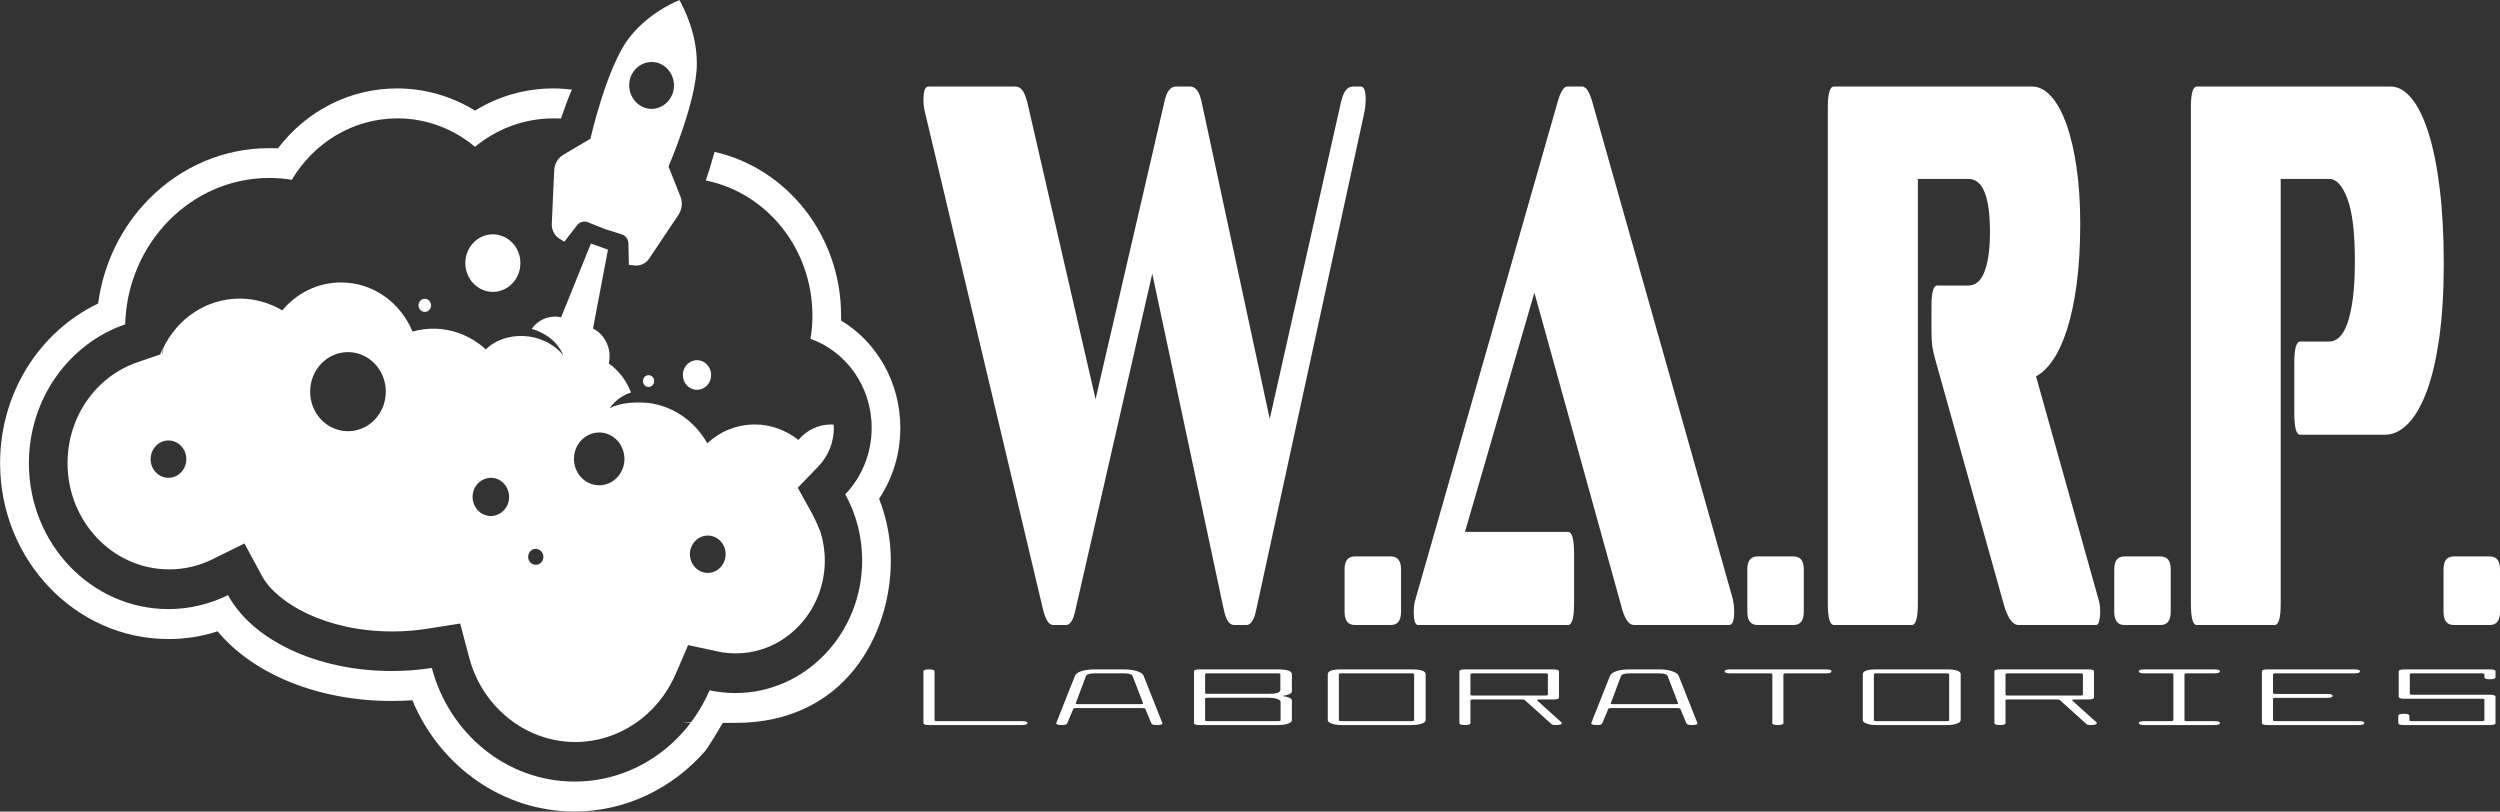 <?xml version="1.0" encoding="UTF-8"?>
<svg width="4448px" height="1444px" viewBox="0 0 4448 1444" version="1.1" xmlns="http://www.w3.org/2000/svg" xmlns:xlink="http://www.w3.org/1999/xlink">
    <rect x="0" y="0" width="4448" height="1444" fill="#333333" stroke="none"/>
    <!-- Generator: Sketch 44.1 (41455) - http://www.bohemiancoding.com/sketch -->
    <title>Group</title>
    <desc>Created with Sketch.</desc>
    <defs></defs>
    <g id="Page-1" stroke="none" stroke-width="1" fill="none" fill-rule="evenodd">
        <g id="Group" fill-rule="nonzero" fill="#FFFFFF">
            <g id="warplabs-name" transform="translate(1643, 154)">
                <path d="M552.366,958 C548.6,958 545.17,955.893 542.077,951.679 C538.983,947.465 536.361,940.207 534.209,929.906 L407.112,332.912 L270.736,929.906 C268.584,940.207 266.096,947.465 263.271,951.679 C260.447,955.893 257.421,958 254.193,958 L230.791,958 C223.259,958 217.207,948.635 212.634,929.906 L3.228,47.76 C1.076,40.268 0,32.308 0,23.88 C0,7.96 2.959,0 8.877,0 L163.813,0 C168.386,0 172.354,2.107 175.716,6.321 C179.078,10.535 182.104,17.793 184.794,28.094 L306.242,556.258 L428.497,28.094 C430.649,17.793 433.473,10.535 436.97,6.321 C440.467,2.107 444.502,0 449.074,0 L474.494,0 C479.066,0 483.101,2.107 486.598,6.321 C490.095,10.535 492.919,17.793 495.071,28.094 L616.116,591.375 L742.809,28.094 C745.229,17.793 748.188,10.535 751.685,6.321 C755.182,2.107 759.217,0 763.79,0 L778.315,0 C783.964,0 786.788,7.492 786.788,22.475 C786.788,29.967 785.981,37.927 784.367,46.355 L592.31,929.906 C590.158,940.207 587.603,947.465 584.644,951.679 C581.685,955.893 578.592,958 575.364,958 L552.366,958 Z M767.421,958 C755.316,958 749.264,950.146 749.264,934.438 L749.264,859.039 C749.264,843.679 755.316,836 767.421,836 L831.574,836 C843.679,836 849.731,843.679 849.731,859.039 L849.731,934.438 C849.731,950.146 843.679,958 831.574,958 L767.421,958 Z M1264.106,958 C1255.498,958 1248.505,948.635 1243.125,929.906 L1086.978,366.625 L963.513,792.246 L1146.693,792.246 C1153.956,792.246 1157.587,804.888 1157.587,830.173 L1157.587,920.073 C1157.587,945.358 1153.956,958 1146.693,958 L879.992,958 C874.881,958 872.326,950.04 872.326,934.12 C872.326,931.311 872.528,927.799 872.931,923.585 C873.335,919.371 874.209,915.391 875.554,911.645 L1128.536,26.689 C1133.647,8.896 1139.296,0 1145.483,0 L1172.112,0 C1178.837,0 1184.755,8.896 1189.866,26.689 L1439.217,908.836 C1440.562,913.518 1441.436,918.2 1441.839,922.883 C1442.243,927.565 1442.445,931.779 1442.445,935.525 C1442.445,950.508 1439.351,958 1433.165,958 L1264.106,958 Z M1484.003,958 C1471.899,958 1465.847,950.146 1465.847,934.438 L1465.847,859.039 C1465.847,843.679 1471.899,836 1484.003,836 L1548.157,836 C1560.261,836 1566.313,843.679 1566.313,859.039 L1566.313,934.438 C1566.313,950.146 1560.261,958 1548.157,958 L1484.003,958 Z M1948.41,958 C1937.65,958 1928.774,945.358 1921.78,920.073 L1800.332,486.023 C1798.18,478.532 1796.499,471.274 1795.289,464.251 C1794.078,457.227 1793.473,447.16 1793.473,434.05 L1793.473,390.504 C1793.473,366.156 1796.97,353.982 1803.964,353.982 L1859.241,353.982 C1872.152,353.982 1881.768,345.554 1888.089,328.698 C1894.411,311.842 1897.571,288.43 1897.571,258.463 C1897.571,195.72 1884.794,164.349 1859.241,164.349 L1769.264,164.349 L1769.264,920.073 C1769.264,945.358 1765.633,958 1758.37,958 L1619.976,958 C1612.714,958 1609.082,945.358 1609.082,920.073 L1609.082,36.522 C1609.082,12.174 1612.714,0 1619.976,0 L1972.619,0 C1984.723,0 1996.021,5.853 2006.511,17.559 C2017.002,29.264 2026.08,45.887 2033.746,67.425 C2041.412,88.964 2047.397,114.716 2051.701,144.683 C2056.005,174.65 2058.157,207.894 2058.157,244.416 C2058.157,283.748 2056.072,319.099 2051.903,350.471 C2047.733,381.842 2042.085,408.765 2034.956,431.24 C2027.828,453.716 2019.49,471.976 2009.941,486.023 C2000.392,500.07 1990.237,509.903 1979.478,515.522 L2090.839,913.05 C2092.722,918.669 2093.663,926.16 2093.663,935.525 C2093.663,941.144 2093.058,946.294 2091.847,950.977 C2090.637,955.659 2088.821,958 2086.4,958 L1948.41,958 Z M2136.835,958 C2124.731,958 2118.679,950.146 2118.679,934.438 L2118.679,859.039 C2118.679,843.679 2124.731,836 2136.835,836 L2200.989,836 C2213.093,836 2219.146,843.679 2219.146,859.039 L2219.146,934.438 C2219.146,950.146 2213.093,958 2200.989,958 L2136.835,958 Z M2449.533,619.469 C2442.54,619.469 2439.043,606.827 2439.043,581.543 L2439.043,491.642 C2439.043,466.358 2442.54,453.716 2449.533,453.716 L2501.179,453.716 C2507.635,453.716 2513.619,451.14 2519.134,445.99 C2524.648,440.839 2529.422,432.645 2533.457,421.408 C2537.492,410.17 2540.72,395.421 2543.141,377.16 C2545.562,358.899 2546.772,336.19 2546.772,309.032 C2546.772,259.4 2542.334,222.878 2533.457,199.466 C2524.581,176.055 2513.821,164.349 2501.179,164.349 L2414.834,164.349 L2414.834,920.073 C2414.834,945.358 2411.203,958 2403.94,958 L2265.546,958 C2258.552,958 2255.055,945.358 2255.055,920.073 L2255.055,36.522 C2255.055,12.174 2258.552,0 2265.546,0 L2610.522,0 C2623.703,0 2636.076,7.023 2647.642,21.07 C2659.209,35.117 2669.229,55.485 2677.702,82.174 C2686.175,108.864 2692.832,141.874 2697.674,181.205 C2702.516,220.537 2704.937,265.018 2704.937,314.651 C2704.937,365.22 2702.247,409.468 2696.867,447.394 C2691.487,485.321 2684.09,516.927 2674.676,542.211 C2665.261,567.496 2654.165,586.693 2641.388,599.804 C2628.611,612.914 2614.826,619.469 2600.032,619.469 L2449.533,619.469 Z M2722.69,958 C2710.585,958 2704.533,950.146 2704.533,934.438 L2704.533,859.039 C2704.533,843.679 2710.585,836 2722.69,836 L2786.843,836 C2798.948,836 2805,843.679 2805,859.039 L2805,934.438 C2805,950.146 2798.948,958 2786.843,958 L2722.69,958 Z" id="W.A.R.P."></path>
                <path d="M9.674,1037 C16.382,1037 19.735,1038.143 19.735,1040.428 L19.735,1127.361 C19.735,1128.458 21.154,1129.007 23.992,1129.007 L175.296,1129.007 C181.746,1129.007 184.97,1130.15 184.97,1132.435 C184.97,1134.812 181.746,1136 175.296,1136 L9.674,1136 C3.225,1136 0,1134.812 0,1132.435 L0,1040.428 C0,1038.143 3.225,1037 9.674,1037 Z M356.397,1037 C365.684,1037 373.552,1038.051 380.002,1040.154 C386.451,1042.256 390.321,1044.907 391.611,1048.107 L424.89,1132.024 C425.148,1132.115 425.277,1132.343 425.277,1132.709 C425.277,1134.903 421.794,1136 414.829,1136 C409.411,1136 406.316,1134.994 405.542,1132.983 L394.707,1107.205 C394.449,1106.291 392.901,1105.834 390.063,1105.834 L271.264,1105.834 C268.426,1105.834 266.878,1106.291 266.621,1107.205 L255.785,1132.983 C255.011,1134.994 251.916,1136 246.498,1136 C239.533,1136 236.05,1134.903 236.05,1132.709 C236.05,1132.343 236.179,1132.115 236.437,1132.024 L269.716,1048.107 C271.006,1044.907 274.747,1042.256 280.938,1040.154 C287.13,1038.051 295.127,1037 304.93,1037 L356.397,1037 Z M304.93,1043.993 C295.643,1043.993 290.355,1045.684 289.065,1049.066 L270.877,1097.47 C270.877,1098.384 272.296,1098.841 275.134,1098.841 L386.193,1098.841 C389.289,1098.841 390.837,1098.384 390.837,1097.47 L372.263,1049.066 C370.973,1045.684 365.684,1043.993 356.397,1043.993 L304.93,1043.993 Z M630.37,1037 C647.138,1037 655.523,1039.879 655.523,1045.639 L655.523,1076.216 C655.523,1079.781 649.847,1082.478 638.496,1084.306 C649.847,1085.952 655.523,1088.557 655.523,1092.122 L655.523,1127.361 C655.523,1129.83 653.201,1131.886 648.557,1133.532 C643.914,1135.177 637.851,1136 630.37,1136 L491.062,1136 C484.612,1136 481.387,1134.812 481.387,1132.435 L481.387,1040.428 C481.387,1038.143 484.612,1037 491.062,1037 L630.37,1037 Z M505.379,1043.993 C502.542,1043.993 501.123,1044.542 501.123,1045.639 L501.123,1078.821 C501.123,1079.918 502.542,1080.467 505.379,1080.467 L614.504,1080.467 C628.177,1080.467 635.013,1078.09 635.013,1073.337 L635.013,1045.639 C635.013,1044.542 633.466,1043.993 630.37,1043.993 L505.379,1043.993 Z M505.379,1087.46 C502.542,1087.46 501.123,1087.963 501.123,1088.968 L501.123,1127.361 C501.123,1128.458 502.542,1129.007 505.379,1129.007 L630.757,1129.007 C633.853,1129.007 635.4,1128.458 635.4,1127.361 L635.4,1094.453 C635.4,1092.442 633.272,1090.774 629.015,1089.448 C624.759,1088.123 619.922,1087.46 614.504,1087.46 L505.379,1087.46 Z M868.355,1037 C885.123,1037 893.508,1039.879 893.508,1045.639 L893.508,1127.361 C893.508,1129.83 891.186,1131.886 886.542,1133.532 C881.899,1135.177 875.836,1136 868.355,1136 L743.364,1136 C736.915,1136 731.304,1135.177 726.531,1133.532 C721.759,1131.886 719.372,1129.83 719.372,1127.361 L719.372,1045.639 C719.372,1039.879 727.37,1037 743.364,1037 L868.355,1037 Z M743.364,1043.993 C740.527,1043.993 739.108,1044.542 739.108,1045.639 L739.108,1127.361 C739.108,1128.458 740.527,1129.007 743.364,1129.007 L868.355,1129.007 C871.45,1129.007 872.998,1128.458 872.998,1127.361 L872.998,1045.639 C872.998,1044.542 871.45,1043.993 868.355,1043.993 L743.364,1043.993 Z M1120.657,1037 C1127.365,1037 1130.719,1038.143 1130.719,1040.428 L1130.719,1086.911 C1130.719,1089.288 1127.365,1090.476 1120.657,1090.476 L1096.665,1090.476 C1093.57,1090.476 1092.022,1090.934 1092.022,1091.848 C1092.022,1092.305 1092.151,1092.579 1092.409,1092.67 L1134.975,1131.064 C1135.491,1131.795 1135.749,1132.252 1135.749,1132.435 C1135.749,1134.812 1132.266,1136 1125.301,1136 C1120.657,1136 1117.82,1135.269 1116.788,1133.806 L1069.965,1091.573 C1068.675,1090.842 1067.127,1090.476 1065.321,1090.476 L977.866,1090.476 C974.771,1090.476 973.223,1091.025 973.223,1092.122 L973.223,1132.435 C973.223,1134.812 969.998,1136 963.549,1136 C956.841,1136 953.488,1134.812 953.488,1132.435 L953.488,1040.428 C953.488,1038.143 956.841,1037 963.549,1037 L1120.657,1037 Z M1110.983,1045.639 C1110.983,1044.542 1109.435,1043.993 1106.34,1043.993 L977.866,1043.993 C974.771,1043.993 973.223,1044.542 973.223,1045.639 L973.223,1081.838 C973.223,1082.935 974.771,1083.483 977.866,1083.483 L1106.34,1083.483 C1109.435,1083.483 1110.983,1082.935 1110.983,1081.838 L1110.983,1045.639 Z M1308.337,1037 C1317.624,1037 1325.492,1038.051 1331.942,1040.154 C1338.391,1042.256 1342.261,1044.907 1343.551,1048.107 L1376.83,1132.024 C1377.088,1132.115 1377.217,1132.343 1377.217,1132.709 C1377.217,1134.903 1373.734,1136 1366.769,1136 C1361.351,1136 1358.255,1134.994 1357.481,1132.983 L1346.646,1107.205 C1346.388,1106.291 1344.841,1105.834 1342.003,1105.834 L1223.204,1105.834 C1220.366,1105.834 1218.818,1106.291 1218.56,1107.205 L1207.725,1132.983 C1206.951,1134.994 1203.855,1136 1198.438,1136 C1191.472,1136 1187.99,1134.903 1187.99,1132.709 C1187.99,1132.343 1188.119,1132.115 1188.377,1132.024 L1221.656,1048.107 C1222.946,1044.907 1226.686,1042.256 1232.878,1040.154 C1239.069,1038.051 1247.067,1037 1256.87,1037 L1308.337,1037 Z M1256.87,1043.993 C1247.583,1043.993 1242.294,1045.684 1241.004,1049.066 L1222.817,1097.47 C1222.817,1098.384 1224.236,1098.841 1227.073,1098.841 L1338.133,1098.841 C1341.229,1098.841 1342.777,1098.384 1342.777,1097.47 L1324.202,1049.066 C1322.912,1045.684 1317.624,1043.993 1308.337,1043.993 L1256.87,1043.993 Z M1605.915,1037 C1612.364,1037 1615.589,1038.143 1615.589,1040.428 C1615.589,1042.805 1612.364,1043.993 1605.915,1043.993 L1534.713,1043.993 C1531.617,1043.993 1530.069,1044.542 1530.069,1045.639 L1530.069,1132.435 C1530.069,1134.812 1526.715,1136 1520.008,1136 C1513.558,1136 1510.334,1134.812 1510.334,1132.435 L1510.334,1045.639 C1510.334,1044.542 1508.786,1043.993 1505.69,1043.993 L1435.262,1043.993 C1428.812,1043.993 1425.588,1042.805 1425.588,1040.428 C1425.588,1038.143 1428.812,1037 1435.262,1037 L1605.915,1037 Z M1820.294,1037 C1837.063,1037 1845.447,1039.879 1845.447,1045.639 L1845.447,1127.361 C1845.447,1129.83 1843.126,1131.886 1838.482,1133.532 C1833.838,1135.177 1827.776,1136 1820.294,1136 L1695.304,1136 C1688.854,1136 1683.244,1135.177 1678.471,1133.532 C1673.698,1131.886 1671.312,1129.83 1671.312,1127.361 L1671.312,1045.639 C1671.312,1039.879 1679.309,1037 1695.304,1037 L1820.294,1037 Z M1695.304,1043.993 C1692.466,1043.993 1691.047,1044.542 1691.047,1045.639 L1691.047,1127.361 C1691.047,1128.458 1692.466,1129.007 1695.304,1129.007 L1820.294,1129.007 C1823.39,1129.007 1824.938,1128.458 1824.938,1127.361 L1824.938,1045.639 C1824.938,1044.542 1823.39,1043.993 1820.294,1043.993 L1695.304,1043.993 Z M2072.597,1037 C2079.305,1037 2082.658,1038.143 2082.658,1040.428 L2082.658,1086.911 C2082.658,1089.288 2079.305,1090.476 2072.597,1090.476 L2048.605,1090.476 C2045.509,1090.476 2043.962,1090.934 2043.962,1091.848 C2043.962,1092.305 2044.091,1092.579 2044.349,1092.67 L2086.915,1131.064 C2087.431,1131.795 2087.689,1132.252 2087.689,1132.435 C2087.689,1134.812 2084.206,1136 2077.241,1136 C2072.597,1136 2069.759,1135.269 2068.727,1133.806 L2021.904,1091.573 C2020.614,1090.842 2019.067,1090.476 2017.261,1090.476 L1929.806,1090.476 C1926.71,1090.476 1925.163,1091.025 1925.163,1092.122 L1925.163,1132.435 C1925.163,1134.812 1921.938,1136 1915.488,1136 C1908.781,1136 1905.427,1134.812 1905.427,1132.435 L1905.427,1040.428 C1905.427,1038.143 1908.781,1037 1915.488,1037 L2072.597,1037 Z M2062.923,1045.639 C2062.923,1044.542 2061.375,1043.993 2058.279,1043.993 L1929.806,1043.993 C1926.71,1043.993 1925.163,1044.542 1925.163,1045.639 L1925.163,1081.838 C1925.163,1082.935 1926.71,1083.483 1929.806,1083.483 L2058.279,1083.483 C2061.375,1083.483 2062.923,1082.935 2062.923,1081.838 L2062.923,1045.639 Z M2296.651,1037 C2303.359,1037 2306.712,1038.143 2306.712,1040.428 C2306.712,1042.805 2303.359,1043.993 2296.651,1043.993 L2248.28,1043.993 C2245.185,1043.993 2243.637,1044.542 2243.637,1045.639 L2243.637,1127.361 C2243.637,1128.458 2245.185,1129.007 2248.28,1129.007 L2296.651,1129.007 C2303.359,1129.007 2306.712,1130.15 2306.712,1132.435 C2306.712,1134.812 2303.359,1136 2296.651,1136 L2172.435,1136 C2165.727,1136 2162.374,1134.812 2162.374,1132.435 C2162.374,1130.15 2165.727,1129.007 2172.435,1129.007 L2219.258,1129.007 C2222.354,1129.007 2223.901,1128.458 2223.901,1127.361 L2223.901,1045.639 C2223.901,1044.542 2222.354,1043.993 2219.258,1043.993 L2172.435,1043.993 C2165.727,1043.993 2162.374,1042.805 2162.374,1040.428 C2162.374,1038.143 2165.727,1037 2172.435,1037 L2296.651,1037 Z M2545.858,1037 C2552.566,1037 2555.919,1038.143 2555.919,1040.428 C2555.919,1042.805 2552.566,1043.993 2545.858,1043.993 L2405.776,1043.993 C2402.68,1043.993 2401.132,1044.542 2401.132,1045.639 L2401.132,1078.958 C2401.132,1080.055 2402.68,1080.604 2405.776,1080.604 L2497.487,1080.604 C2503.937,1080.604 2507.161,1081.747 2507.161,1084.032 C2507.161,1086.409 2503.937,1087.597 2497.487,1087.597 L2405.776,1087.597 C2402.68,1087.597 2401.132,1088.145 2401.132,1089.242 L2401.132,1127.361 C2401.132,1128.458 2402.68,1129.007 2405.776,1129.007 L2553.598,1129.007 C2560.305,1129.007 2563.659,1130.15 2563.659,1132.435 C2563.659,1134.812 2560.305,1136 2553.598,1136 L2391.458,1136 C2384.751,1136 2381.397,1134.812 2381.397,1132.435 L2381.397,1040.428 C2381.397,1038.143 2384.751,1037 2391.458,1037 L2545.858,1037 Z M2787.326,1037 C2793.775,1037 2797,1038.143 2797,1040.428 L2797,1050.986 C2797,1053.363 2793.775,1054.551 2787.326,1054.551 C2780.618,1054.551 2777.265,1053.363 2777.265,1050.986 L2777.265,1045.639 C2777.265,1044.542 2775.717,1043.993 2772.621,1043.993 L2649.178,1043.993 C2646.083,1043.993 2644.535,1044.542 2644.535,1045.639 L2644.535,1080.604 C2644.535,1081.609 2646.083,1082.112 2649.178,1082.112 L2787.326,1082.112 C2793.775,1082.112 2797,1083.301 2797,1085.677 L2797,1132.435 C2797,1134.812 2793.775,1136 2787.326,1136 L2634.087,1136 C2627.379,1136 2624.026,1134.812 2624.026,1132.435 L2624.026,1119.546 C2624.026,1117.169 2627.379,1115.981 2634.087,1115.981 C2640.536,1115.981 2643.761,1117.169 2643.761,1119.546 L2643.761,1127.361 C2643.761,1128.458 2645.309,1129.007 2648.405,1129.007 L2772.621,1129.007 C2775.717,1129.007 2777.265,1128.458 2777.265,1127.361 L2777.265,1090.751 C2777.265,1089.745 2775.717,1089.242 2772.621,1089.242 L2634.861,1089.242 C2628.153,1089.242 2624.8,1088.054 2624.8,1085.677 L2624.8,1040.428 C2624.8,1038.143 2628.153,1037 2634.861,1037 L2787.326,1037 Z" id="LABORATORIES"></path>
            </g>
            <g id="warplabs-logo-white">
                <path d="M1208.874,0.143 C1192.834,6.73 1149.011,27.688 1117.504,69.904 C1078.549,122.599 1050.479,246.85 1050.479,246.85 L1002.359,275.293 C992.621,280.982 986.606,291.461 986.033,303.138 L981.736,398.048 C981.164,408.826 986.606,419.305 995.485,424.694 L1004.078,430.084 L1026.706,400.742 C1031.289,394.754 1039.022,392.659 1045.896,395.353 C1053.916,398.647 1064.801,403.138 1075.685,407.329 C1086.856,410.922 1098.026,414.215 1106.046,416.91 C1113.207,419.006 1118.076,425.892 1118.076,433.377 L1118.936,471.102 L1128.674,472.299 C1138.986,473.497 1149.297,468.706 1155.026,460.024 L1207.156,382.179 C1213.457,372.599 1214.889,360.323 1210.593,349.545 L1189.397,296.251 C1189.397,296.251 1239.809,180.084 1239.809,113.616 C1240.095,60.323 1217.467,15.712 1208.874,0.143 Z M1146.433,191.461 C1125.81,183.976 1114.639,160.323 1121.514,138.467 L1121.514,138.467 C1128.674,116.91 1151.302,105.233 1172.211,112.419 C1192.834,119.904 1204.005,143.557 1197.131,165.413 L1197.131,165.413 C1189.684,187.269 1167.056,198.946 1146.433,191.461 Z" id="Shape"></path>
                <ellipse id="Oval" cx="1240.095" cy="667.21" rx="25.206" ry="26.347"></ellipse>
                <ellipse id="Oval" cx="1153.88" cy="677.988" rx="10.025" ry="10.479"></ellipse>
                <ellipse id="Oval" cx="876.904" cy="468.108" rx="48.979" ry="51.198"></ellipse>
                <ellipse id="Oval" cx="755.744" cy="543.257" rx="11.171" ry="11.677"></ellipse>
                <path d="M289.439,619.904 C287.72,623.497 286.288,627.09 284.856,630.683 L289.152,629.186 L289.439,619.904 Z" id="Shape"></path>
                <path d="M1445.464,914.814 L1419.399,867.808 L1456.349,829.485 C1473.821,811.222 1483.559,786.97 1483.559,761.222 C1483.559,759.425 1483.559,757.329 1483.273,755.533 C1481.841,755.533 1480.122,755.234 1478.69,755.234 C1455.489,755.234 1434.866,765.713 1420.545,782.778 C1399.063,765.713 1372.139,755.234 1342.923,755.234 C1310.556,755.234 1280.768,767.808 1258.426,788.766 C1236.658,750.144 1198.849,722.599 1153.594,716.91 C1103.469,712.719 1084.564,726.79 1084.564,726.79 C1095.449,710.623 1110.343,702.24 1122.659,698.347 C1114.926,677.689 1101.177,659.425 1083.132,646.551 C1088.861,621.701 1077.117,595.653 1055.062,584.575 L1081.7,444.156 L1051.339,433.377 L998.349,564.515 C978.299,560.024 957.676,568.407 945.933,585.174 C963.691,590.263 989.47,602.539 1002.359,632.18 C965.124,587.868 897.526,588.467 864.301,621.701 C850.839,609.126 834.512,599.245 816.467,592.659 C788.684,582.778 760.041,582.479 733.976,589.964 C712.78,538.467 663.801,502.539 606.801,502.539 C564.983,502.539 527.747,521.701 502.255,552.239 C479.914,539.066 454.135,531.281 426.638,531.281 C366.774,531.281 315.217,567.21 290.298,619.605 L290.011,628.886 L285.715,630.383 L244.756,644.455 C170.284,669.904 120.159,742.06 120.159,824.096 C120.159,928.288 201.219,1013.018 300.896,1013.018 C327.82,1013.018 353.885,1007.03 377.945,995.054 L434.944,966.91 L465.879,1024.395 C492.516,1073.497 580.45,1123.497 697.886,1123.497 C718.509,1123.497 739.131,1122 759.468,1118.707 L818.759,1109.425 L834.799,1169.904 C857.999,1258.228 935.621,1320.204 1023.555,1320.204 C1100.318,1320.204 1170.206,1272.898 1202,1199.545 L1224.341,1147.749 L1277.331,1159.126 C1287.929,1161.521 1298.526,1162.419 1309.411,1162.419 C1396.485,1162.419 1467.519,1088.168 1467.519,997.15 C1467.519,979.485 1464.655,962.12 1459.499,945.653 C1455.203,935.174 1450.62,924.695 1445.464,914.814 Z M299.75,850.144 C282.278,850.144 267.956,835.174 267.956,816.91 C267.956,798.647 282.278,783.677 299.75,783.677 C317.222,783.677 331.544,798.647 331.544,816.91 C331.544,835.174 317.222,850.144 299.75,850.144 Z M619.118,767.21 C581.882,767.21 551.807,735.772 551.807,696.85 C551.807,657.928 581.882,626.491 619.118,626.491 C656.354,626.491 686.429,657.928 686.429,696.85 C686.429,735.772 656.354,767.21 619.118,767.21 Z M904.114,895.054 C898.386,912.719 879.768,922.299 862.869,916.311 C845.969,910.323 836.804,890.862 842.532,873.198 C848.261,855.533 866.879,845.952 883.778,851.94 C900.677,857.928 909.843,877.389 904.114,895.054 Z M965.983,995.353 C963.691,1002.838 955.958,1006.731 948.797,1004.036 C941.636,1001.641 937.913,993.557 940.491,986.072 C942.782,978.587 950.516,974.695 957.676,977.389 C964.837,980.084 968.561,987.868 965.983,995.353 Z M1108.624,831.581 C1100.604,856.132 1075.112,869.305 1051.625,860.922 C1028.138,852.539 1015.535,825.892 1023.555,801.341 C1031.575,776.79 1057.067,763.617 1080.554,772 C1104.041,780.383 1116.644,807.329 1108.624,831.581 Z M1259.286,1019.306 C1241.814,1019.306 1227.492,1004.335 1227.492,986.072 C1227.492,967.808 1241.814,952.838 1259.286,952.838 C1276.758,952.838 1291.079,967.808 1291.079,986.072 C1290.793,1004.635 1276.758,1019.306 1259.286,1019.306 Z" id="Shape"></path>
                <path d="M1601.854,761.222 C1601.854,681.281 1560.895,609.126 1496.449,570.204 C1496.449,567.21 1496.449,564.215 1496.449,561.521 C1496.449,418.706 1399.922,299.245 1271.316,270.203 C1266.446,287.868 1261.291,305.233 1255.849,321.102 C1363.832,342.958 1445.464,442.06 1445.464,561.521 C1445.464,575.593 1444.319,589.365 1442.027,602.838 C1505.328,625.293 1550.87,687.569 1550.87,761.222 C1550.87,807.329 1532.825,849.246 1503.896,879.485 C1523.086,914.216 1533.971,954.335 1533.971,997.15 C1533.971,1127.389 1432.861,1233.078 1308.265,1233.078 C1292.511,1233.078 1277.331,1231.282 1262.436,1228.288 C1221.191,1323.797 1129.247,1390.563 1022.409,1390.563 C901.25,1390.563 798.995,1304.934 768.347,1188.467 C745.433,1192.06 721.373,1193.857 696.74,1193.857 C562.405,1193.857 448.12,1137.569 405.729,1058.826 C373.649,1074.695 337.559,1083.677 299.75,1083.677 C162.551,1083.677 51.416,967.509 51.416,824.096 C51.416,708.826 123.31,611.222 222.701,577.09 C226.711,432.479 340.136,316.611 479.341,316.611 C492.803,316.611 505.979,317.808 519.154,319.904 C558.109,254.335 627.711,210.623 707.051,210.623 C759.181,210.623 807.301,229.485 845.11,261.221 C883.491,229.485 932.184,210.623 984.887,210.623 C989.184,210.623 993.766,210.922 998.063,210.922 C1003.791,194.155 1010.093,176.491 1017.54,159.425 C1006.942,158.227 996.058,157.329 984.887,157.329 C935.049,157.329 887.215,170.802 845.11,196.85 C803.578,171.102 755.458,157.329 706.765,157.329 C623.128,157.329 545.792,196.551 494.521,263.916 C489.366,263.617 484.21,263.617 479.054,263.617 C398.568,263.617 322.378,295.952 264.519,354.635 C215.254,404.934 184.033,469.605 174.581,539.964 C69.175,590.563 0.146,700.443 0.146,824.096 C0.146,996.551 134.481,1136.97 299.464,1136.97 C329.539,1136.97 359.041,1132.479 387.111,1123.198 C450.411,1199.545 566.415,1247.15 696.454,1247.15 C708.77,1247.15 721.086,1246.551 733.689,1245.952 C782.955,1364.515 895.808,1443.857 1022.123,1443.857 C1112.348,1443.857 1196.558,1403.138 1255.276,1335.473 C1257.791,1331.442 1263.77,1323.158 1271.316,1310.885 C1278.862,1298.612 1283.949,1288.522 1286.206,1286.164 C1289.193,1283.092 1112.634,1286.156 1308.265,1286.164 C1503.896,1286.172 1584.955,1128.587 1584.955,997.449 C1584.955,959.725 1577.794,922.299 1564.046,887.27 C1588.679,850.443 1601.854,807.03 1601.854,761.222 Z" id="Shape"></path>
            </g>
        </g>
    </g>
</svg>